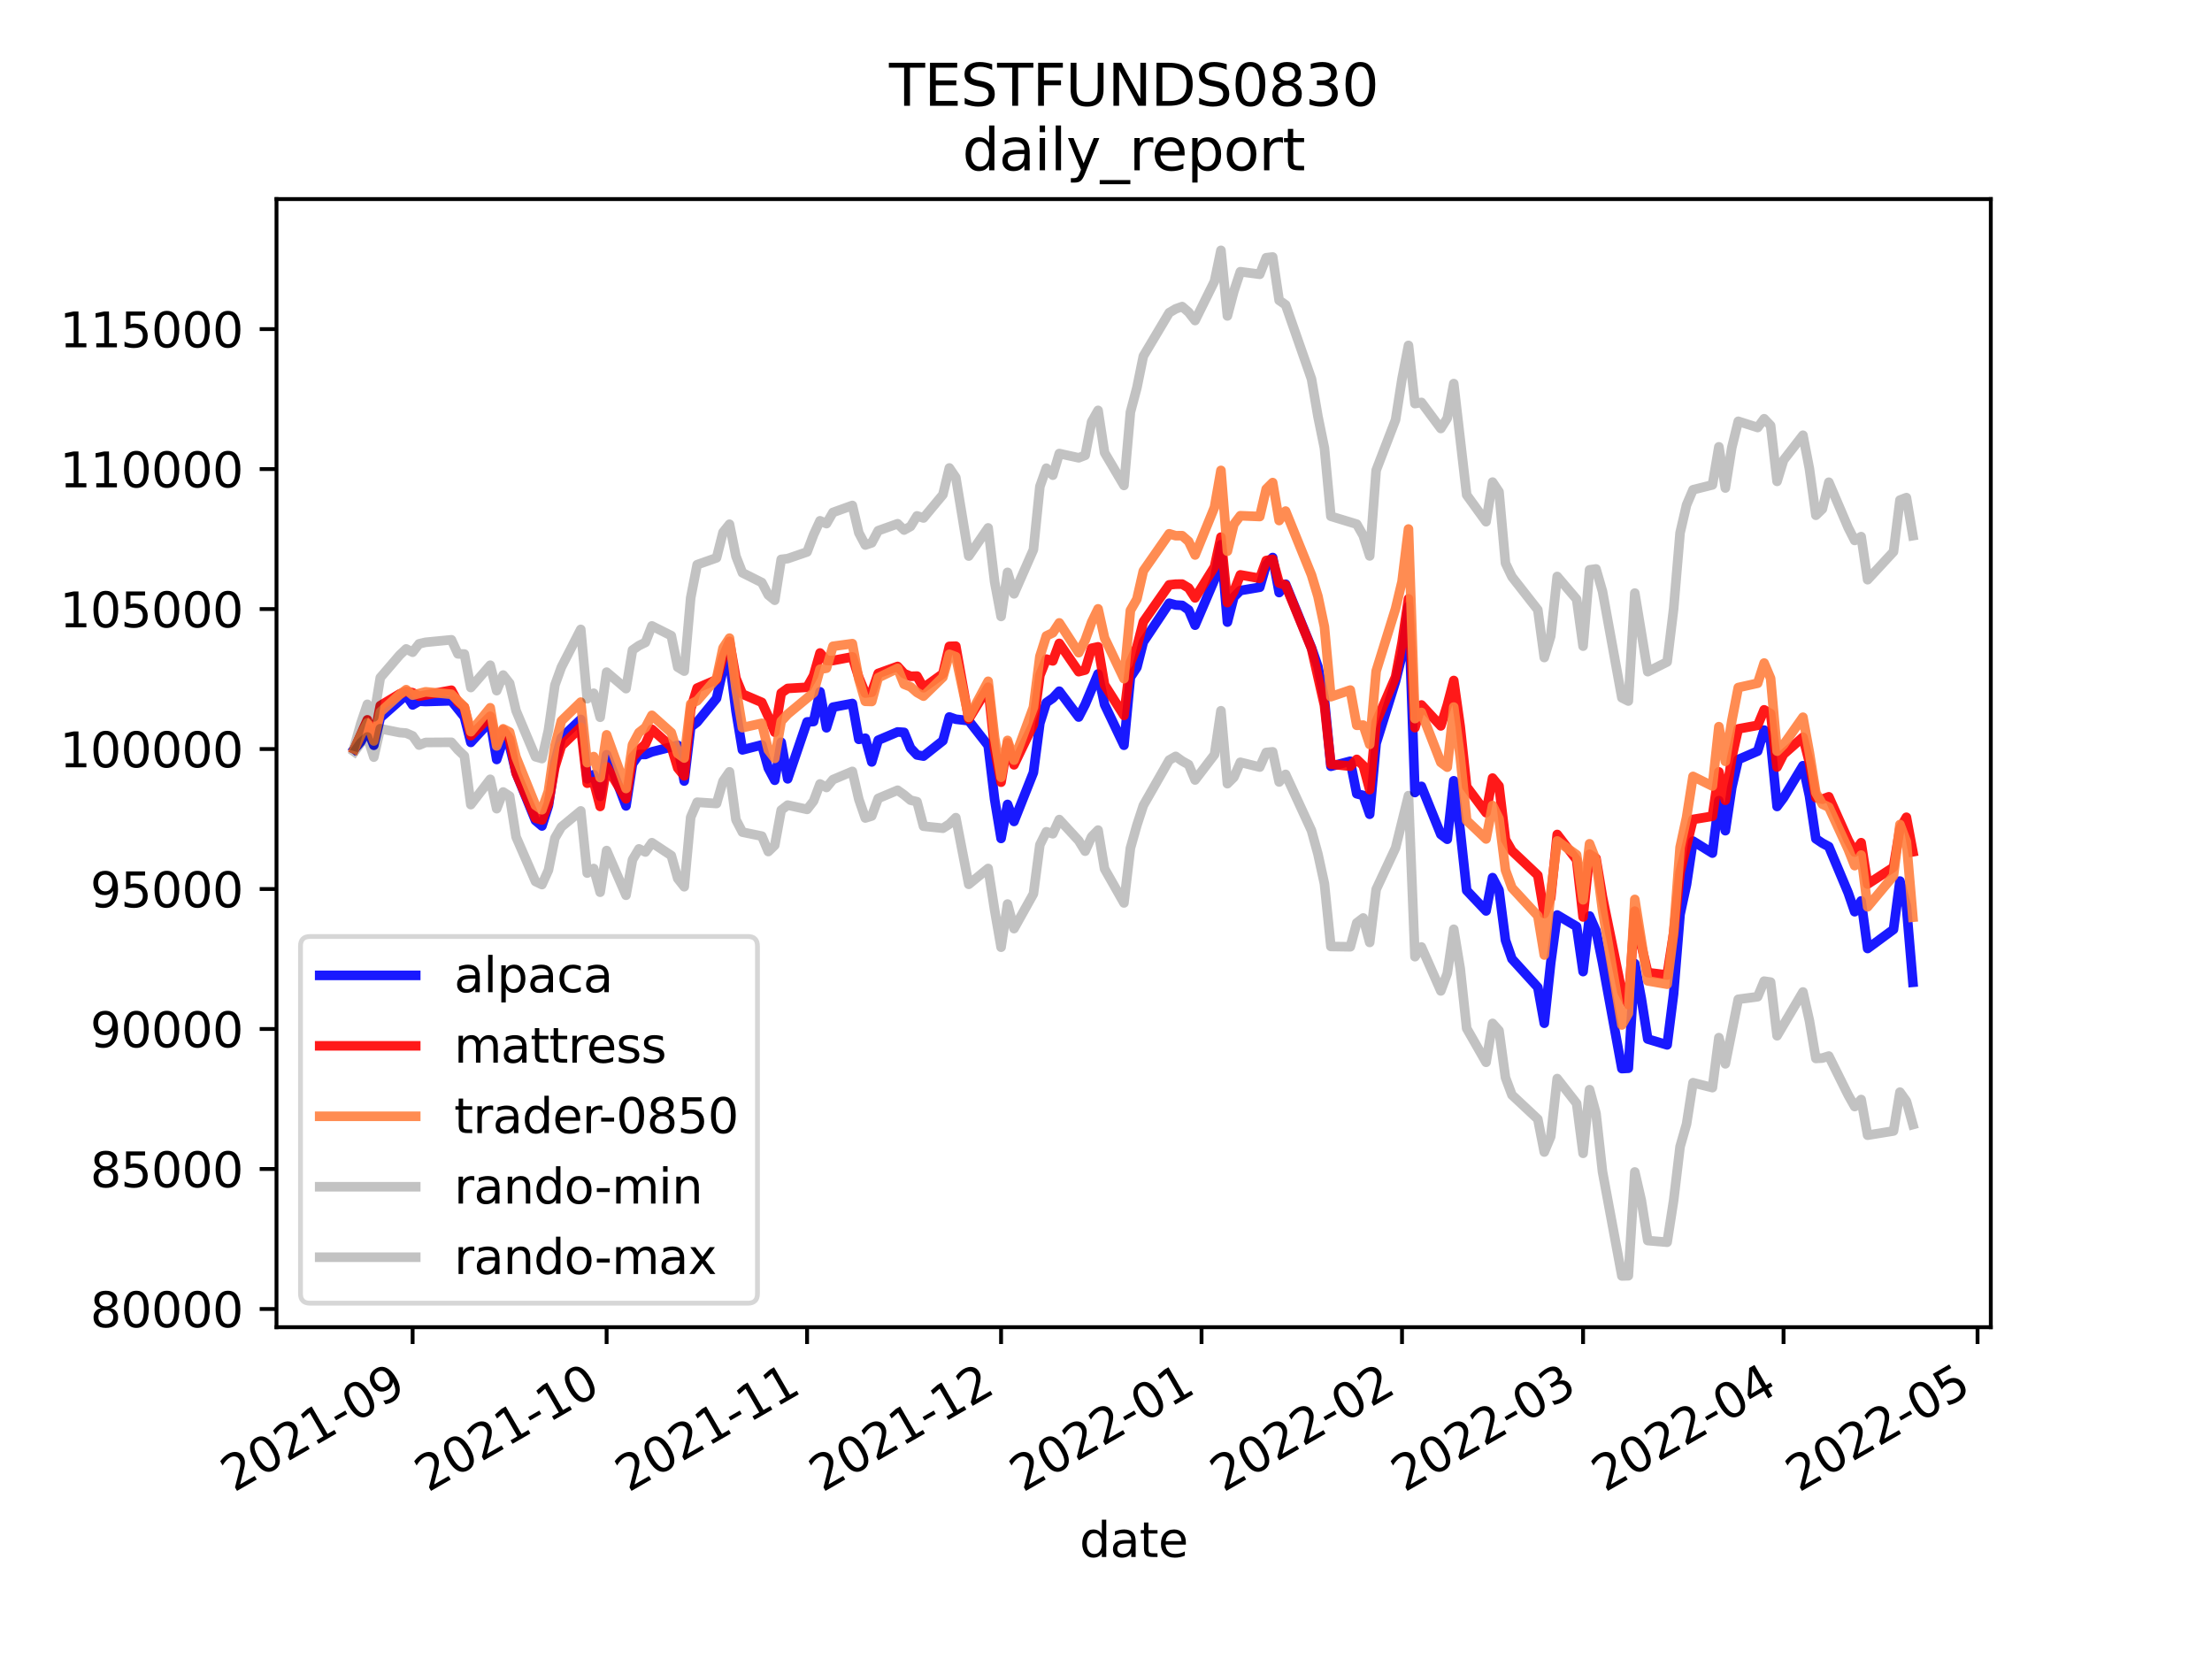 <?xml version="1.0" encoding="utf-8" standalone="no"?>
<!DOCTYPE svg PUBLIC "-//W3C//DTD SVG 1.1//EN"
  "http://www.w3.org/Graphics/SVG/1.1/DTD/svg11.dtd">
<svg height="345.6pt" version="1.1" viewBox="0 0 460.8 345.6" width="460.8pt" xmlns="http://www.w3.org/2000/svg" xmlns:xlink="http://www.w3.org/1999/xlink">
 <defs>
  <style type="text/css">*{stroke-linecap:butt;stroke-linejoin:round;}</style>
 </defs>
 <g id="figure_1">
  <g id="patch_1">
   <path d="M 0 345.6 
L 460.8 345.6 
L 460.8 0 
L 0 0 
z
" style="fill:#ffffff;"/>
  </g>
  <g id="axes_1">
   <g id="patch_2">
    <path d="M 57.6 276.48 
L 414.72 276.48 
L 414.72 41.472 
L 57.6 41.472 
z
" style="fill:#ffffff;"/>
   </g>
   <g id="matplotlib.axis_1">
    <g id="xtick_1">
     <g id="line2d_1">
      <defs>
       <path d="M 0 0 
L 0 3.5 
" id="m859f75501b" style="stroke:#000000;stroke-width:0.8;"/>
      </defs>
      <g>
       <use style="stroke:#000000;stroke-width:0.8;" x="85.957" xlink:href="#m859f75501b" y="276.48"/>
      </g>
     </g>
     <g id="text_1">
      <!-- 2021-09 -->
      <g transform="translate(48.732 310.952)rotate(-30)scale(0.1 -0.1)">
       <defs>
        <path d="M 1228 531 
L 3431 531 
L 3431 0 
L 469 0 
L 469 531 
Q 828 903 1448 1529 
Q 2069 2156 2228 2338 
Q 2531 2678 2651 2914 
Q 2772 3150 2772 3378 
Q 2772 3750 2511 3984 
Q 2250 4219 1831 4219 
Q 1534 4219 1204 4116 
Q 875 4013 500 3803 
L 500 4441 
Q 881 4594 1212 4672 
Q 1544 4750 1819 4750 
Q 2544 4750 2975 4387 
Q 3406 4025 3406 3419 
Q 3406 3131 3298 2873 
Q 3191 2616 2906 2266 
Q 2828 2175 2409 1742 
Q 1991 1309 1228 531 
z
" id="DejaVuSans-32" transform="scale(0.016)"/>
        <path d="M 2034 4250 
Q 1547 4250 1301 3770 
Q 1056 3291 1056 2328 
Q 1056 1369 1301 889 
Q 1547 409 2034 409 
Q 2525 409 2770 889 
Q 3016 1369 3016 2328 
Q 3016 3291 2770 3770 
Q 2525 4250 2034 4250 
z
M 2034 4750 
Q 2819 4750 3233 4129 
Q 3647 3509 3647 2328 
Q 3647 1150 3233 529 
Q 2819 -91 2034 -91 
Q 1250 -91 836 529 
Q 422 1150 422 2328 
Q 422 3509 836 4129 
Q 1250 4750 2034 4750 
z
" id="DejaVuSans-30" transform="scale(0.016)"/>
        <path d="M 794 531 
L 1825 531 
L 1825 4091 
L 703 3866 
L 703 4441 
L 1819 4666 
L 2450 4666 
L 2450 531 
L 3481 531 
L 3481 0 
L 794 0 
L 794 531 
z
" id="DejaVuSans-31" transform="scale(0.016)"/>
        <path d="M 313 2009 
L 1997 2009 
L 1997 1497 
L 313 1497 
L 313 2009 
z
" id="DejaVuSans-2d" transform="scale(0.016)"/>
        <path d="M 703 97 
L 703 672 
Q 941 559 1184 500 
Q 1428 441 1663 441 
Q 2288 441 2617 861 
Q 2947 1281 2994 2138 
Q 2813 1869 2534 1725 
Q 2256 1581 1919 1581 
Q 1219 1581 811 2004 
Q 403 2428 403 3163 
Q 403 3881 828 4315 
Q 1253 4750 1959 4750 
Q 2769 4750 3195 4129 
Q 3622 3509 3622 2328 
Q 3622 1225 3098 567 
Q 2575 -91 1691 -91 
Q 1453 -91 1209 -44 
Q 966 3 703 97 
z
M 1959 2075 
Q 2384 2075 2632 2365 
Q 2881 2656 2881 3163 
Q 2881 3666 2632 3958 
Q 2384 4250 1959 4250 
Q 1534 4250 1286 3958 
Q 1038 3666 1038 3163 
Q 1038 2656 1286 2365 
Q 1534 2075 1959 2075 
z
" id="DejaVuSans-39" transform="scale(0.016)"/>
       </defs>
       <use xlink:href="#DejaVuSans-32"/>
       <use x="63.623" xlink:href="#DejaVuSans-30"/>
       <use x="127.246" xlink:href="#DejaVuSans-32"/>
       <use x="190.869" xlink:href="#DejaVuSans-31"/>
       <use x="254.492" xlink:href="#DejaVuSans-2d"/>
       <use x="290.576" xlink:href="#DejaVuSans-30"/>
       <use x="354.199" xlink:href="#DejaVuSans-39"/>
      </g>
     </g>
    </g>
    <g id="xtick_2">
     <g id="line2d_2">
      <g>
       <use style="stroke:#000000;stroke-width:0.8;" x="126.37" xlink:href="#m859f75501b" y="276.48"/>
      </g>
     </g>
     <g id="text_2">
      <!-- 2021-10 -->
      <g transform="translate(89.145 310.952)rotate(-30)scale(0.1 -0.1)">
       <use xlink:href="#DejaVuSans-32"/>
       <use x="63.623" xlink:href="#DejaVuSans-30"/>
       <use x="127.246" xlink:href="#DejaVuSans-32"/>
       <use x="190.869" xlink:href="#DejaVuSans-31"/>
       <use x="254.492" xlink:href="#DejaVuSans-2d"/>
       <use x="290.576" xlink:href="#DejaVuSans-31"/>
       <use x="354.199" xlink:href="#DejaVuSans-30"/>
      </g>
     </g>
    </g>
    <g id="xtick_3">
     <g id="line2d_3">
      <g>
       <use style="stroke:#000000;stroke-width:0.8;" x="168.131" xlink:href="#m859f75501b" y="276.48"/>
      </g>
     </g>
     <g id="text_3">
      <!-- 2021-11 -->
      <g transform="translate(130.906 310.952)rotate(-30)scale(0.1 -0.1)">
       <use xlink:href="#DejaVuSans-32"/>
       <use x="63.623" xlink:href="#DejaVuSans-30"/>
       <use x="127.246" xlink:href="#DejaVuSans-32"/>
       <use x="190.869" xlink:href="#DejaVuSans-31"/>
       <use x="254.492" xlink:href="#DejaVuSans-2d"/>
       <use x="290.576" xlink:href="#DejaVuSans-31"/>
       <use x="354.199" xlink:href="#DejaVuSans-31"/>
      </g>
     </g>
    </g>
    <g id="xtick_4">
     <g id="line2d_4">
      <g>
       <use style="stroke:#000000;stroke-width:0.8;" x="208.544" xlink:href="#m859f75501b" y="276.48"/>
      </g>
     </g>
     <g id="text_4">
      <!-- 2021-12 -->
      <g transform="translate(171.319 310.952)rotate(-30)scale(0.1 -0.1)">
       <use xlink:href="#DejaVuSans-32"/>
       <use x="63.623" xlink:href="#DejaVuSans-30"/>
       <use x="127.246" xlink:href="#DejaVuSans-32"/>
       <use x="190.869" xlink:href="#DejaVuSans-31"/>
       <use x="254.492" xlink:href="#DejaVuSans-2d"/>
       <use x="290.576" xlink:href="#DejaVuSans-31"/>
       <use x="354.199" xlink:href="#DejaVuSans-32"/>
      </g>
     </g>
    </g>
    <g id="xtick_5">
     <g id="line2d_5">
      <g>
       <use style="stroke:#000000;stroke-width:0.8;" x="250.305" xlink:href="#m859f75501b" y="276.48"/>
      </g>
     </g>
     <g id="text_5">
      <!-- 2022-01 -->
      <g transform="translate(213.08 310.952)rotate(-30)scale(0.1 -0.1)">
       <use xlink:href="#DejaVuSans-32"/>
       <use x="63.623" xlink:href="#DejaVuSans-30"/>
       <use x="127.246" xlink:href="#DejaVuSans-32"/>
       <use x="190.869" xlink:href="#DejaVuSans-32"/>
       <use x="254.492" xlink:href="#DejaVuSans-2d"/>
       <use x="290.576" xlink:href="#DejaVuSans-30"/>
       <use x="354.199" xlink:href="#DejaVuSans-31"/>
      </g>
     </g>
    </g>
    <g id="xtick_6">
     <g id="line2d_6">
      <g>
       <use style="stroke:#000000;stroke-width:0.8;" x="292.065" xlink:href="#m859f75501b" y="276.48"/>
      </g>
     </g>
     <g id="text_6">
      <!-- 2022-02 -->
      <g transform="translate(254.84 310.952)rotate(-30)scale(0.1 -0.1)">
       <use xlink:href="#DejaVuSans-32"/>
       <use x="63.623" xlink:href="#DejaVuSans-30"/>
       <use x="127.246" xlink:href="#DejaVuSans-32"/>
       <use x="190.869" xlink:href="#DejaVuSans-32"/>
       <use x="254.492" xlink:href="#DejaVuSans-2d"/>
       <use x="290.576" xlink:href="#DejaVuSans-30"/>
       <use x="354.199" xlink:href="#DejaVuSans-32"/>
      </g>
     </g>
    </g>
    <g id="xtick_7">
     <g id="line2d_7">
      <g>
       <use style="stroke:#000000;stroke-width:0.8;" x="329.784" xlink:href="#m859f75501b" y="276.48"/>
      </g>
     </g>
     <g id="text_7">
      <!-- 2022-03 -->
      <g transform="translate(292.56 310.952)rotate(-30)scale(0.1 -0.1)">
       <defs>
        <path d="M 2597 2516 
Q 3050 2419 3304 2112 
Q 3559 1806 3559 1356 
Q 3559 666 3084 287 
Q 2609 -91 1734 -91 
Q 1441 -91 1130 -33 
Q 819 25 488 141 
L 488 750 
Q 750 597 1062 519 
Q 1375 441 1716 441 
Q 2309 441 2620 675 
Q 2931 909 2931 1356 
Q 2931 1769 2642 2001 
Q 2353 2234 1838 2234 
L 1294 2234 
L 1294 2753 
L 1863 2753 
Q 2328 2753 2575 2939 
Q 2822 3125 2822 3475 
Q 2822 3834 2567 4026 
Q 2313 4219 1838 4219 
Q 1578 4219 1281 4162 
Q 984 4106 628 3988 
L 628 4550 
Q 988 4650 1302 4700 
Q 1616 4750 1894 4750 
Q 2613 4750 3031 4423 
Q 3450 4097 3450 3541 
Q 3450 3153 3228 2886 
Q 3006 2619 2597 2516 
z
" id="DejaVuSans-33" transform="scale(0.016)"/>
       </defs>
       <use xlink:href="#DejaVuSans-32"/>
       <use x="63.623" xlink:href="#DejaVuSans-30"/>
       <use x="127.246" xlink:href="#DejaVuSans-32"/>
       <use x="190.869" xlink:href="#DejaVuSans-32"/>
       <use x="254.492" xlink:href="#DejaVuSans-2d"/>
       <use x="290.576" xlink:href="#DejaVuSans-30"/>
       <use x="354.199" xlink:href="#DejaVuSans-33"/>
      </g>
     </g>
    </g>
    <g id="xtick_8">
     <g id="line2d_8">
      <g>
       <use style="stroke:#000000;stroke-width:0.8;" x="371.545" xlink:href="#m859f75501b" y="276.48"/>
      </g>
     </g>
     <g id="text_8">
      <!-- 2022-04 -->
      <g transform="translate(334.32 310.952)rotate(-30)scale(0.1 -0.1)">
       <defs>
        <path d="M 2419 4116 
L 825 1625 
L 2419 1625 
L 2419 4116 
z
M 2253 4666 
L 3047 4666 
L 3047 1625 
L 3713 1625 
L 3713 1100 
L 3047 1100 
L 3047 0 
L 2419 0 
L 2419 1100 
L 313 1100 
L 313 1709 
L 2253 4666 
z
" id="DejaVuSans-34" transform="scale(0.016)"/>
       </defs>
       <use xlink:href="#DejaVuSans-32"/>
       <use x="63.623" xlink:href="#DejaVuSans-30"/>
       <use x="127.246" xlink:href="#DejaVuSans-32"/>
       <use x="190.869" xlink:href="#DejaVuSans-32"/>
       <use x="254.492" xlink:href="#DejaVuSans-2d"/>
       <use x="290.576" xlink:href="#DejaVuSans-30"/>
       <use x="354.199" xlink:href="#DejaVuSans-34"/>
      </g>
     </g>
    </g>
    <g id="xtick_9">
     <g id="line2d_9">
      <g>
       <use style="stroke:#000000;stroke-width:0.8;" x="411.958" xlink:href="#m859f75501b" y="276.48"/>
      </g>
     </g>
     <g id="text_9">
      <!-- 2022-05 -->
      <g transform="translate(374.734 310.952)rotate(-30)scale(0.1 -0.1)">
       <defs>
        <path d="M 691 4666 
L 3169 4666 
L 3169 4134 
L 1269 4134 
L 1269 2991 
Q 1406 3038 1543 3061 
Q 1681 3084 1819 3084 
Q 2600 3084 3056 2656 
Q 3513 2228 3513 1497 
Q 3513 744 3044 326 
Q 2575 -91 1722 -91 
Q 1428 -91 1123 -41 
Q 819 9 494 109 
L 494 744 
Q 775 591 1075 516 
Q 1375 441 1709 441 
Q 2250 441 2565 725 
Q 2881 1009 2881 1497 
Q 2881 1984 2565 2268 
Q 2250 2553 1709 2553 
Q 1456 2553 1204 2497 
Q 953 2441 691 2322 
L 691 4666 
z
" id="DejaVuSans-35" transform="scale(0.016)"/>
       </defs>
       <use xlink:href="#DejaVuSans-32"/>
       <use x="63.623" xlink:href="#DejaVuSans-30"/>
       <use x="127.246" xlink:href="#DejaVuSans-32"/>
       <use x="190.869" xlink:href="#DejaVuSans-32"/>
       <use x="254.492" xlink:href="#DejaVuSans-2d"/>
       <use x="290.576" xlink:href="#DejaVuSans-30"/>
       <use x="354.199" xlink:href="#DejaVuSans-35"/>
      </g>
     </g>
    </g>
    <g id="text_10">
     <!-- date -->
     <g transform="translate(224.885 324.351)scale(0.1 -0.1)">
      <defs>
       <path d="M 2906 2969 
L 2906 4863 
L 3481 4863 
L 3481 0 
L 2906 0 
L 2906 525 
Q 2725 213 2448 61 
Q 2172 -91 1784 -91 
Q 1150 -91 751 415 
Q 353 922 353 1747 
Q 353 2572 751 3078 
Q 1150 3584 1784 3584 
Q 2172 3584 2448 3432 
Q 2725 3281 2906 2969 
z
M 947 1747 
Q 947 1113 1208 752 
Q 1469 391 1925 391 
Q 2381 391 2643 752 
Q 2906 1113 2906 1747 
Q 2906 2381 2643 2742 
Q 2381 3103 1925 3103 
Q 1469 3103 1208 2742 
Q 947 2381 947 1747 
z
" id="DejaVuSans-64" transform="scale(0.016)"/>
       <path d="M 2194 1759 
Q 1497 1759 1228 1600 
Q 959 1441 959 1056 
Q 959 750 1161 570 
Q 1363 391 1709 391 
Q 2188 391 2477 730 
Q 2766 1069 2766 1631 
L 2766 1759 
L 2194 1759 
z
M 3341 1997 
L 3341 0 
L 2766 0 
L 2766 531 
Q 2569 213 2275 61 
Q 1981 -91 1556 -91 
Q 1019 -91 701 211 
Q 384 513 384 1019 
Q 384 1609 779 1909 
Q 1175 2209 1959 2209 
L 2766 2209 
L 2766 2266 
Q 2766 2663 2505 2880 
Q 2244 3097 1772 3097 
Q 1472 3097 1187 3025 
Q 903 2953 641 2809 
L 641 3341 
Q 956 3463 1253 3523 
Q 1550 3584 1831 3584 
Q 2591 3584 2966 3190 
Q 3341 2797 3341 1997 
z
" id="DejaVuSans-61" transform="scale(0.016)"/>
       <path d="M 1172 4494 
L 1172 3500 
L 2356 3500 
L 2356 3053 
L 1172 3053 
L 1172 1153 
Q 1172 725 1289 603 
Q 1406 481 1766 481 
L 2356 481 
L 2356 0 
L 1766 0 
Q 1100 0 847 248 
Q 594 497 594 1153 
L 594 3053 
L 172 3053 
L 172 3500 
L 594 3500 
L 594 4494 
L 1172 4494 
z
" id="DejaVuSans-74" transform="scale(0.016)"/>
       <path d="M 3597 1894 
L 3597 1613 
L 953 1613 
Q 991 1019 1311 708 
Q 1631 397 2203 397 
Q 2534 397 2845 478 
Q 3156 559 3463 722 
L 3463 178 
Q 3153 47 2828 -22 
Q 2503 -91 2169 -91 
Q 1331 -91 842 396 
Q 353 884 353 1716 
Q 353 2575 817 3079 
Q 1281 3584 2069 3584 
Q 2775 3584 3186 3129 
Q 3597 2675 3597 1894 
z
M 3022 2063 
Q 3016 2534 2758 2815 
Q 2500 3097 2075 3097 
Q 1594 3097 1305 2825 
Q 1016 2553 972 2059 
L 3022 2063 
z
" id="DejaVuSans-65" transform="scale(0.016)"/>
      </defs>
      <use xlink:href="#DejaVuSans-64"/>
      <use x="63.477" xlink:href="#DejaVuSans-61"/>
      <use x="124.756" xlink:href="#DejaVuSans-74"/>
      <use x="163.965" xlink:href="#DejaVuSans-65"/>
     </g>
    </g>
   </g>
   <g id="matplotlib.axis_2">
    <g id="ytick_1">
     <g id="line2d_10">
      <defs>
       <path d="M 0 0 
L -3.5 0 
" id="mef6009547a" style="stroke:#000000;stroke-width:0.8;"/>
      </defs>
      <g>
       <use style="stroke:#000000;stroke-width:0.8;" x="57.6" xlink:href="#mef6009547a" y="272.684"/>
      </g>
     </g>
     <g id="text_11">
      <!-- 80000 -->
      <g transform="translate(18.788 276.483)scale(0.1 -0.1)">
       <defs>
        <path d="M 2034 2216 
Q 1584 2216 1326 1975 
Q 1069 1734 1069 1313 
Q 1069 891 1326 650 
Q 1584 409 2034 409 
Q 2484 409 2743 651 
Q 3003 894 3003 1313 
Q 3003 1734 2745 1975 
Q 2488 2216 2034 2216 
z
M 1403 2484 
Q 997 2584 770 2862 
Q 544 3141 544 3541 
Q 544 4100 942 4425 
Q 1341 4750 2034 4750 
Q 2731 4750 3128 4425 
Q 3525 4100 3525 3541 
Q 3525 3141 3298 2862 
Q 3072 2584 2669 2484 
Q 3125 2378 3379 2068 
Q 3634 1759 3634 1313 
Q 3634 634 3220 271 
Q 2806 -91 2034 -91 
Q 1263 -91 848 271 
Q 434 634 434 1313 
Q 434 1759 690 2068 
Q 947 2378 1403 2484 
z
M 1172 3481 
Q 1172 3119 1398 2916 
Q 1625 2713 2034 2713 
Q 2441 2713 2670 2916 
Q 2900 3119 2900 3481 
Q 2900 3844 2670 4047 
Q 2441 4250 2034 4250 
Q 1625 4250 1398 4047 
Q 1172 3844 1172 3481 
z
" id="DejaVuSans-38" transform="scale(0.016)"/>
       </defs>
       <use xlink:href="#DejaVuSans-38"/>
       <use x="63.623" xlink:href="#DejaVuSans-30"/>
       <use x="127.246" xlink:href="#DejaVuSans-30"/>
       <use x="190.869" xlink:href="#DejaVuSans-30"/>
       <use x="254.492" xlink:href="#DejaVuSans-30"/>
      </g>
     </g>
    </g>
    <g id="ytick_2">
     <g id="line2d_11">
      <g>
       <use style="stroke:#000000;stroke-width:0.8;" x="57.6" xlink:href="#mef6009547a" y="243.523"/>
      </g>
     </g>
     <g id="text_12">
      <!-- 85000 -->
      <g transform="translate(18.788 247.322)scale(0.1 -0.1)">
       <use xlink:href="#DejaVuSans-38"/>
       <use x="63.623" xlink:href="#DejaVuSans-35"/>
       <use x="127.246" xlink:href="#DejaVuSans-30"/>
       <use x="190.869" xlink:href="#DejaVuSans-30"/>
       <use x="254.492" xlink:href="#DejaVuSans-30"/>
      </g>
     </g>
    </g>
    <g id="ytick_3">
     <g id="line2d_12">
      <g>
       <use style="stroke:#000000;stroke-width:0.8;" x="57.6" xlink:href="#mef6009547a" y="214.362"/>
      </g>
     </g>
     <g id="text_13">
      <!-- 90000 -->
      <g transform="translate(18.788 218.162)scale(0.1 -0.1)">
       <use xlink:href="#DejaVuSans-39"/>
       <use x="63.623" xlink:href="#DejaVuSans-30"/>
       <use x="127.246" xlink:href="#DejaVuSans-30"/>
       <use x="190.869" xlink:href="#DejaVuSans-30"/>
       <use x="254.492" xlink:href="#DejaVuSans-30"/>
      </g>
     </g>
    </g>
    <g id="ytick_4">
     <g id="line2d_13">
      <g>
       <use style="stroke:#000000;stroke-width:0.8;" x="57.6" xlink:href="#mef6009547a" y="185.202"/>
      </g>
     </g>
     <g id="text_14">
      <!-- 95000 -->
      <g transform="translate(18.788 189.001)scale(0.1 -0.1)">
       <use xlink:href="#DejaVuSans-39"/>
       <use x="63.623" xlink:href="#DejaVuSans-35"/>
       <use x="127.246" xlink:href="#DejaVuSans-30"/>
       <use x="190.869" xlink:href="#DejaVuSans-30"/>
       <use x="254.492" xlink:href="#DejaVuSans-30"/>
      </g>
     </g>
    </g>
    <g id="ytick_5">
     <g id="line2d_14">
      <g>
       <use style="stroke:#000000;stroke-width:0.8;" x="57.6" xlink:href="#mef6009547a" y="156.041"/>
      </g>
     </g>
     <g id="text_15">
      <!-- 100000 -->
      <g transform="translate(12.425 159.84)scale(0.1 -0.1)">
       <use xlink:href="#DejaVuSans-31"/>
       <use x="63.623" xlink:href="#DejaVuSans-30"/>
       <use x="127.246" xlink:href="#DejaVuSans-30"/>
       <use x="190.869" xlink:href="#DejaVuSans-30"/>
       <use x="254.492" xlink:href="#DejaVuSans-30"/>
       <use x="318.115" xlink:href="#DejaVuSans-30"/>
      </g>
     </g>
    </g>
    <g id="ytick_6">
     <g id="line2d_15">
      <g>
       <use style="stroke:#000000;stroke-width:0.8;" x="57.6" xlink:href="#mef6009547a" y="126.88"/>
      </g>
     </g>
     <g id="text_16">
      <!-- 105000 -->
      <g transform="translate(12.425 130.679)scale(0.1 -0.1)">
       <use xlink:href="#DejaVuSans-31"/>
       <use x="63.623" xlink:href="#DejaVuSans-30"/>
       <use x="127.246" xlink:href="#DejaVuSans-35"/>
       <use x="190.869" xlink:href="#DejaVuSans-30"/>
       <use x="254.492" xlink:href="#DejaVuSans-30"/>
       <use x="318.115" xlink:href="#DejaVuSans-30"/>
      </g>
     </g>
    </g>
    <g id="ytick_7">
     <g id="line2d_16">
      <g>
       <use style="stroke:#000000;stroke-width:0.8;" x="57.6" xlink:href="#mef6009547a" y="97.719"/>
      </g>
     </g>
     <g id="text_17">
      <!-- 110000 -->
      <g transform="translate(12.425 101.518)scale(0.1 -0.1)">
       <use xlink:href="#DejaVuSans-31"/>
       <use x="63.623" xlink:href="#DejaVuSans-31"/>
       <use x="127.246" xlink:href="#DejaVuSans-30"/>
       <use x="190.869" xlink:href="#DejaVuSans-30"/>
       <use x="254.492" xlink:href="#DejaVuSans-30"/>
       <use x="318.115" xlink:href="#DejaVuSans-30"/>
      </g>
     </g>
    </g>
    <g id="ytick_8">
     <g id="line2d_17">
      <g>
       <use style="stroke:#000000;stroke-width:0.8;" x="57.6" xlink:href="#mef6009547a" y="68.558"/>
      </g>
     </g>
     <g id="text_18">
      <!-- 115000 -->
      <g transform="translate(12.425 72.358)scale(0.1 -0.1)">
       <use xlink:href="#DejaVuSans-31"/>
       <use x="63.623" xlink:href="#DejaVuSans-31"/>
       <use x="127.246" xlink:href="#DejaVuSans-35"/>
       <use x="190.869" xlink:href="#DejaVuSans-30"/>
       <use x="254.492" xlink:href="#DejaVuSans-30"/>
       <use x="318.115" xlink:href="#DejaVuSans-30"/>
      </g>
     </g>
    </g>
   </g>
   <g id="line2d_18">
    <path clip-path="url(#p7178679680)" d="M 73.833 156.041 
L 75.18 154.473 
L 76.527 151.912 
L 77.874 155.253 
L 79.221 149.528 
L 84.61 144.767 
L 85.957 146.85 
L 87.304 146.078 
L 88.651 146.145 
L 94.039 145.986 
L 96.734 149.352 
L 98.081 154.657 
L 102.122 150.245 
L 103.469 158.214 
L 104.816 154.22 
L 106.163 155.356 
L 107.511 160.991 
L 111.552 170.931 
L 112.899 172.068 
L 114.246 167.833 
L 115.593 158.848 
L 116.94 153.694 
L 120.982 149.871 
L 122.329 162.242 
L 123.676 161.377 
L 125.023 165.898 
L 126.37 157.225 
L 130.412 167.885 
L 131.759 159.117 
L 133.106 157.17 
L 134.453 157.17 
L 135.8 156.623 
L 141.188 155.262 
L 142.536 162.705 
L 143.883 151.46 
L 145.23 150.429 
L 149.271 145.484 
L 150.618 139.416 
L 151.965 137.42 
L 153.312 148.093 
L 154.66 156.216 
L 158.701 155.177 
L 160.048 160.008 
L 161.395 162.545 
L 162.742 154.624 
L 164.089 162.247 
L 168.131 150.387 
L 169.478 150.312 
L 170.825 144.11 
L 172.172 151.614 
L 173.519 147.311 
L 177.561 146.549 
L 178.908 154.022 
L 180.255 153.784 
L 181.602 158.728 
L 182.949 154.197 
L 186.99 152.477 
L 188.337 152.566 
L 189.685 155.839 
L 191.032 157.271 
L 192.379 157.51 
L 196.42 154.308 
L 197.767 149.357 
L 199.114 149.826 
L 201.809 150.139 
L 205.85 155.312 
L 207.197 166.524 
L 208.544 174.665 
L 209.891 167.576 
L 211.238 171.124 
L 215.28 160.931 
L 216.627 150.654 
L 217.974 146.369 
L 219.321 145.427 
L 220.668 143.986 
L 224.71 149.377 
L 226.057 146.772 
L 228.751 140.386 
L 230.098 146.769 
L 234.139 155.252 
L 235.486 141.08 
L 236.834 139.034 
L 238.181 133.732 
L 243.569 125.66 
L 244.916 126.03 
L 246.263 126.112 
L 247.61 127.064 
L 248.958 130.237 
L 252.999 120.774 
L 254.346 113.479 
L 255.693 129.597 
L 257.04 124.378 
L 258.387 123.018 
L 262.429 122.337 
L 263.776 117.677 
L 265.123 116.141 
L 266.47 123.443 
L 267.817 121.699 
L 273.206 134.961 
L 274.553 138.872 
L 275.9 145.661 
L 277.247 159.635 
L 281.288 158.576 
L 282.635 165.353 
L 283.983 165.699 
L 285.33 169.624 
L 286.677 154.857 
L 290.718 141.936 
L 292.065 136.505 
L 293.412 126.289 
L 294.759 165.099 
L 296.107 163.811 
L 300.148 173.818 
L 301.495 174.835 
L 302.842 162.65 
L 304.189 173.021 
L 305.536 185.497 
L 309.578 189.764 
L 310.925 182.827 
L 312.272 185.431 
L 313.619 195.867 
L 314.966 199.76 
L 320.355 205.684 
L 321.702 213.161 
L 323.049 200.559 
L 324.396 190.611 
L 328.437 193.012 
L 329.784 202.402 
L 331.132 190.817 
L 332.479 193.88 
L 333.826 200.539 
L 337.867 222.611 
L 339.214 222.536 
L 340.561 200.737 
L 341.908 207.965 
L 343.256 216.453 
L 347.297 217.667 
L 348.644 207.028 
L 349.991 190.481 
L 351.338 184.236 
L 352.685 175.214 
L 356.727 177.719 
L 358.074 166.785 
L 359.421 173.048 
L 360.768 164.049 
L 362.115 158.23 
L 366.157 156.474 
L 367.504 152.086 
L 368.851 154.468 
L 370.198 168.005 
L 371.545 166.199 
L 375.586 159.506 
L 376.933 165.771 
L 378.281 174.737 
L 379.628 175.639 
L 380.975 176.363 
L 385.016 185.996 
L 386.363 189.931 
L 387.71 187.675 
L 389.057 197.592 
L 394.446 193.624 
L 395.793 183.54 
L 397.14 188.768 
L 398.487 204.63 
L 398.487 204.63 
" style="fill:none;stroke:#0000ff;stroke-linecap:square;stroke-opacity:0.9;stroke-width:2;"/>
   </g>
   <g id="line2d_19">
    <path clip-path="url(#p7178679680)" d="M 73.833 156.041 
L 76.527 149.957 
L 77.874 153.984 
L 79.221 146.996 
L 83.263 144.556 
L 84.61 144.038 
L 85.957 144.306 
L 87.304 145.028 
L 94.039 143.784 
L 95.387 146.253 
L 96.734 147.322 
L 98.081 153.246 
L 102.122 149.206 
L 103.469 154.791 
L 104.816 152.026 
L 106.163 153.991 
L 107.511 161.052 
L 111.552 170.432 
L 112.899 170.82 
L 114.246 167.374 
L 115.593 159.806 
L 116.94 155.404 
L 120.982 151.517 
L 122.329 163.158 
L 123.676 162.833 
L 125.023 167.999 
L 126.37 159.75 
L 130.412 166.4 
L 131.759 157.784 
L 133.106 156.267 
L 134.453 155.019 
L 135.8 151.926 
L 139.841 155.554 
L 141.188 159.995 
L 142.536 161.622 
L 143.883 147.722 
L 145.23 143.34 
L 149.271 141.601 
L 150.618 136.877 
L 151.965 133.601 
L 153.312 141.296 
L 154.66 144.583 
L 158.701 146.319 
L 160.048 149.288 
L 161.395 152.534 
L 162.742 144.378 
L 164.089 143.413 
L 168.131 143.173 
L 169.478 140.748 
L 170.825 136.027 
L 172.172 137.573 
L 173.519 137.603 
L 177.561 136.834 
L 178.908 141.127 
L 180.255 144.385 
L 181.602 144.202 
L 182.949 140.287 
L 186.99 138.834 
L 188.337 140.321 
L 189.685 140.884 
L 191.032 140.846 
L 192.379 143.268 
L 196.42 140.364 
L 197.767 134.65 
L 199.114 134.608 
L 201.809 149.781 
L 205.85 143.167 
L 207.197 155.9 
L 208.544 162.943 
L 209.891 154.752 
L 211.238 159.33 
L 215.28 150.922 
L 216.627 140.697 
L 217.974 137.302 
L 219.321 137.68 
L 220.668 134.028 
L 224.71 139.922 
L 226.057 139.575 
L 227.404 135.04 
L 228.751 134.747 
L 230.098 142.662 
L 234.139 149.036 
L 235.486 138.004 
L 236.834 134.783 
L 238.181 129.532 
L 243.569 121.833 
L 244.916 121.692 
L 246.263 121.678 
L 247.61 122.487 
L 248.958 124.556 
L 252.999 118.076 
L 254.346 111.89 
L 255.693 125.53 
L 257.04 123.177 
L 258.387 119.758 
L 262.429 120.479 
L 263.776 116.766 
L 265.123 116.519 
L 266.47 121.454 
L 267.817 121.907 
L 273.206 135.08 
L 275.9 146.905 
L 277.247 159.191 
L 281.288 159.613 
L 282.635 158.191 
L 283.983 159.487 
L 285.33 164.497 
L 286.677 150.415 
L 290.718 141.015 
L 292.065 133.899 
L 293.412 124.739 
L 294.759 151.583 
L 296.107 146.857 
L 300.148 151.218 
L 301.495 146.887 
L 302.842 141.758 
L 304.189 151.352 
L 305.536 163.894 
L 309.578 169.299 
L 310.925 162.087 
L 312.272 163.745 
L 313.619 174.905 
L 314.966 177.241 
L 320.355 182.334 
L 321.702 190.335 
L 323.049 187.071 
L 324.396 173.834 
L 328.437 179.118 
L 329.784 191.022 
L 331.132 177.946 
L 332.479 178.806 
L 333.826 186.848 
L 337.867 206.625 
L 339.214 209.27 
L 340.561 189.806 
L 341.908 196.894 
L 343.256 202.607 
L 347.297 203.109 
L 348.644 194.426 
L 349.991 181.709 
L 352.685 170.698 
L 356.727 170.041 
L 358.074 160.796 
L 359.421 166.701 
L 360.768 157.801 
L 362.115 151.837 
L 366.157 151.101 
L 367.504 147.871 
L 368.851 148.664 
L 370.198 159.793 
L 371.545 157.13 
L 375.586 153.569 
L 376.933 158.837 
L 378.281 166.137 
L 379.628 166.49 
L 380.975 165.983 
L 385.016 175.027 
L 386.363 177.506 
L 387.71 175.548 
L 389.057 184.177 
L 394.446 180.671 
L 395.793 172.583 
L 397.14 170.251 
L 398.487 177.444 
L 398.487 177.444 
" style="fill:none;stroke:#ff0000;stroke-linecap:square;stroke-opacity:0.9;stroke-width:2;"/>
   </g>
   <g id="line2d_20">
    <path clip-path="url(#p7178679680)" d="M 73.833 156.041 
L 75.18 153.109 
L 76.527 150.583 
L 77.874 154.362 
L 79.221 148.343 
L 83.263 144.681 
L 84.61 143.666 
L 85.957 144.814 
L 88.651 144.116 
L 94.039 144.635 
L 96.734 147.254 
L 98.081 152.423 
L 102.122 147.441 
L 103.469 155.391 
L 104.816 151.824 
L 106.163 152.513 
L 107.511 157.745 
L 111.552 167.759 
L 112.899 168.686 
L 114.246 164.817 
L 115.593 155.418 
L 116.94 150.193 
L 120.982 146.267 
L 122.329 158.888 
L 123.676 157.612 
L 125.023 161.981 
L 126.37 153.086 
L 130.412 164.255 
L 131.759 155.141 
L 133.106 152.614 
L 134.453 151.552 
L 135.8 149.013 
L 139.841 152.628 
L 141.188 156.967 
L 142.536 157.909 
L 143.883 146.658 
L 145.23 145.982 
L 149.271 141.335 
L 150.618 134.993 
L 151.965 132.935 
L 153.312 143.371 
L 154.66 151.586 
L 158.701 150.677 
L 160.048 156.228 
L 161.395 157.987 
L 162.742 150.246 
L 164.089 148.774 
L 169.478 144.308 
L 170.825 139.419 
L 172.172 139.195 
L 173.519 134.634 
L 177.561 134.085 
L 178.908 141.485 
L 180.255 146.096 
L 181.602 146.135 
L 182.949 141.177 
L 186.99 139.236 
L 188.337 142.544 
L 189.685 143.072 
L 191.032 144.253 
L 192.379 145.018 
L 196.42 141.077 
L 197.767 136.304 
L 199.114 136.802 
L 201.809 149.455 
L 205.85 141.925 
L 207.197 153.647 
L 208.544 161.917 
L 209.891 154.239 
L 211.238 158.348 
L 215.28 147.331 
L 216.627 136.73 
L 217.974 132.476 
L 219.321 131.818 
L 220.668 129.759 
L 224.71 135.971 
L 226.057 133.367 
L 227.404 129.607 
L 228.751 126.834 
L 230.098 132.892 
L 234.139 141.383 
L 235.486 127.161 
L 236.834 124.806 
L 238.181 118.925 
L 243.569 111.192 
L 244.916 111.6 
L 246.263 111.595 
L 247.61 112.785 
L 248.958 115.614 
L 252.999 105.683 
L 254.346 97.993 
L 255.693 114.823 
L 257.04 109.225 
L 258.387 107.436 
L 262.429 107.604 
L 263.776 101.867 
L 265.123 100.531 
L 266.47 108.438 
L 267.817 106.469 
L 273.206 119.774 
L 274.553 124.222 
L 275.9 130.569 
L 277.247 145.135 
L 281.288 143.755 
L 282.635 151.093 
L 283.983 151.05 
L 285.33 155.076 
L 286.677 139.808 
L 290.718 126.791 
L 292.065 121.169 
L 293.412 110.203 
L 294.759 149.697 
L 296.107 148.418 
L 300.148 158.822 
L 301.495 159.818 
L 302.842 147.291 
L 304.189 157.679 
L 305.536 170.926 
L 309.578 174.768 
L 310.925 167.809 
L 312.272 170.543 
L 313.619 181.263 
L 314.966 184.951 
L 320.355 190.788 
L 321.702 198.94 
L 323.049 186.012 
L 324.396 175.184 
L 328.437 178.075 
L 329.784 187.446 
L 331.132 175.774 
L 332.479 179.211 
L 333.826 189.596 
L 337.867 213.52 
L 339.214 211.108 
L 340.561 187.364 
L 343.256 204.336 
L 347.297 205.032 
L 348.644 194.291 
L 349.991 176.521 
L 351.338 170.292 
L 352.685 161.741 
L 356.727 163.746 
L 358.074 151.375 
L 359.421 158.606 
L 360.768 150.16 
L 362.115 143.226 
L 366.157 142.328 
L 367.504 138.123 
L 368.851 141.321 
L 370.198 156.477 
L 371.545 155.138 
L 375.586 149.411 
L 376.933 156.791 
L 378.281 165.163 
L 379.628 167.521 
L 380.975 168.149 
L 385.016 176.925 
L 386.363 180.327 
L 387.71 178.133 
L 389.057 188.902 
L 394.446 182.45 
L 395.793 171.759 
L 397.14 175.365 
L 398.487 191.07 
L 398.487 191.07 
" style="fill:none;stroke:#ff8040;stroke-linecap:square;stroke-opacity:0.9;stroke-width:2;"/>
   </g>
   <g id="line2d_21">
    <path clip-path="url(#p7178679680)" d="M 73.833 156.624 
L 75.18 154.73 
L 76.527 153.524 
L 77.874 157.723 
L 79.221 151.794 
L 83.263 152.609 
L 84.61 152.707 
L 85.957 153.305 
L 87.304 155.214 
L 88.651 154.667 
L 94.039 154.633 
L 95.387 156.196 
L 96.734 157.468 
L 98.081 167.615 
L 102.122 162.342 
L 103.469 168.465 
L 104.816 164.989 
L 106.163 165.854 
L 107.511 174.345 
L 111.552 183.625 
L 112.899 184.272 
L 114.246 181.271 
L 115.593 174.588 
L 116.94 172.271 
L 120.982 168.927 
L 122.329 181.877 
L 123.676 180.929 
L 125.023 185.867 
L 126.37 177.186 
L 130.412 186.499 
L 131.759 179.1 
L 133.106 176.84 
L 134.453 177.488 
L 135.8 175.551 
L 139.841 178.226 
L 141.188 183.01 
L 142.536 184.724 
L 143.883 170.251 
L 145.23 167.116 
L 149.271 167.389 
L 150.618 162.734 
L 151.965 160.783 
L 153.312 170.758 
L 154.66 173.348 
L 158.701 174.179 
L 160.048 177.394 
L 161.395 176.091 
L 162.742 168.761 
L 164.089 167.722 
L 168.131 168.608 
L 169.478 166.881 
L 170.825 163.31 
L 172.172 164.047 
L 173.519 162.403 
L 177.561 160.697 
L 178.908 166.508 
L 180.255 170.404 
L 181.602 169.984 
L 182.949 166.319 
L 186.99 164.619 
L 188.337 165.581 
L 189.685 166.691 
L 191.032 167.013 
L 192.379 172.116 
L 196.42 172.535 
L 197.767 171.668 
L 199.114 170.332 
L 201.809 184.219 
L 205.85 180.917 
L 207.197 189.573 
L 208.544 197.32 
L 209.891 188.329 
L 211.238 193.446 
L 215.28 186.205 
L 216.627 175.984 
L 217.974 173.27 
L 219.321 173.685 
L 220.668 170.732 
L 224.71 175.119 
L 226.057 177.313 
L 227.404 174.315 
L 228.751 172.927 
L 230.098 180.987 
L 234.139 188.097 
L 235.486 176.678 
L 236.834 171.914 
L 238.181 167.786 
L 243.569 158.341 
L 244.916 157.564 
L 246.263 158.533 
L 247.61 159.283 
L 248.958 162.488 
L 252.999 157.193 
L 254.346 148.063 
L 255.693 163.254 
L 257.04 161.923 
L 258.387 158.798 
L 262.429 159.795 
L 263.776 156.752 
L 265.123 156.618 
L 266.47 162.9 
L 267.817 161.318 
L 273.206 173.01 
L 274.553 177.926 
L 275.9 184.083 
L 277.247 197.169 
L 281.288 197.231 
L 282.635 192.259 
L 283.983 191.23 
L 285.33 196.327 
L 286.677 185.283 
L 290.718 176.64 
L 293.412 165.738 
L 294.759 199.29 
L 296.107 197.273 
L 300.148 206.427 
L 301.495 202.765 
L 302.842 193.587 
L 304.189 201.769 
L 305.536 214.234 
L 309.578 221.296 
L 310.925 213.191 
L 312.272 214.707 
L 313.619 224.494 
L 314.966 228.091 
L 320.355 233.137 
L 321.702 239.99 
L 323.049 236.756 
L 324.396 224.689 
L 328.437 229.862 
L 329.784 240.258 
L 331.132 226.999 
L 332.479 231.929 
L 333.826 244.064 
L 337.867 265.798 
L 339.214 265.763 
L 340.561 244.143 
L 341.908 250.024 
L 343.256 258.432 
L 347.297 258.779 
L 348.644 250.121 
L 349.991 238.862 
L 351.338 234.167 
L 352.685 225.549 
L 356.727 226.573 
L 358.074 216.157 
L 359.421 221.617 
L 362.115 208.168 
L 366.157 207.635 
L 367.504 204.391 
L 368.851 204.594 
L 370.198 215.766 
L 375.586 206.644 
L 376.933 212.62 
L 378.281 220.494 
L 379.628 220.415 
L 380.975 219.996 
L 385.016 228.129 
L 386.363 230.516 
L 387.71 229.053 
L 389.057 236.483 
L 394.446 235.605 
L 395.793 227.514 
L 397.14 229.405 
L 398.487 234.263 
L 398.487 234.263 
" style="fill:none;stroke:#0d0d0d;stroke-linecap:square;stroke-opacity:0.25;stroke-width:2;"/>
   </g>
   <g id="line2d_22">
    <path clip-path="url(#p7178679680)" d="M 73.833 155.458 
L 75.18 150.666 
L 76.527 146.717 
L 77.874 149.351 
L 79.221 141.171 
L 83.263 136.462 
L 84.61 135.182 
L 85.957 135.868 
L 87.304 134.122 
L 88.651 133.804 
L 94.039 133.279 
L 95.387 136.211 
L 96.734 136.247 
L 98.081 143.226 
L 102.122 138.577 
L 103.469 143.876 
L 104.816 140.63 
L 106.163 142.338 
L 107.511 148.069 
L 111.552 157.641 
L 112.899 158.024 
L 114.246 152.119 
L 115.593 142.729 
L 116.94 139.002 
L 120.982 131.114 
L 122.329 145.559 
L 123.676 144.415 
L 125.023 149.418 
L 126.37 140.023 
L 130.412 143.455 
L 131.759 135.422 
L 133.106 134.489 
L 134.453 133.83 
L 135.8 130.389 
L 139.841 132.421 
L 141.188 138.99 
L 142.536 139.806 
L 143.883 124.535 
L 145.23 117.633 
L 149.271 116.207 
L 150.618 110.899 
L 151.965 109.208 
L 153.312 115.879 
L 154.66 119.321 
L 158.701 121.357 
L 160.048 123.943 
L 161.395 125.042 
L 162.742 116.529 
L 164.089 116.368 
L 168.131 114.98 
L 169.478 111.415 
L 170.825 108.49 
L 172.172 109.08 
L 173.519 106.749 
L 177.561 105.294 
L 178.908 110.99 
L 180.255 113.535 
L 181.602 113.079 
L 182.949 110.55 
L 186.99 109.106 
L 188.337 110.415 
L 189.685 109.66 
L 191.032 107.47 
L 192.379 107.905 
L 196.42 103.048 
L 197.767 97.484 
L 199.114 99.471 
L 201.809 115.837 
L 205.85 109.969 
L 207.197 121.204 
L 208.544 128.417 
L 209.891 119.236 
L 211.238 123.705 
L 215.28 114.505 
L 216.627 101.346 
L 217.974 97.534 
L 219.321 98.989 
L 220.668 94.482 
L 224.71 95.372 
L 226.057 94.85 
L 227.404 87.872 
L 228.751 85.49 
L 230.098 94.29 
L 234.139 101.128 
L 235.486 85.856 
L 236.834 80.787 
L 238.181 74.185 
L 243.569 65.142 
L 244.916 64.346 
L 246.263 63.866 
L 247.61 65.038 
L 248.958 66.774 
L 252.999 58.599 
L 254.346 52.154 
L 255.693 65.811 
L 257.04 60.683 
L 258.387 56.604 
L 262.429 57.138 
L 263.776 53.692 
L 265.123 53.534 
L 266.47 62.57 
L 267.817 63.505 
L 273.206 78.934 
L 274.553 86.764 
L 275.9 93.329 
L 277.247 107.551 
L 282.635 109.19 
L 283.983 111.571 
L 285.33 115.812 
L 286.677 97.975 
L 290.718 87.459 
L 292.065 78.904 
L 293.412 71.955 
L 294.759 84.078 
L 296.107 83.827 
L 300.148 89.263 
L 301.495 87.122 
L 302.842 79.908 
L 305.536 103.108 
L 309.578 108.686 
L 310.925 100.431 
L 312.272 102.452 
L 313.619 117.326 
L 314.966 120.149 
L 320.355 127.04 
L 321.702 136.976 
L 323.049 132.518 
L 324.396 120.087 
L 328.437 124.831 
L 329.784 134.603 
L 331.132 118.708 
L 332.479 118.521 
L 333.826 123.187 
L 337.867 145.358 
L 339.214 146.037 
L 340.561 123.549 
L 343.256 139.921 
L 347.297 137.891 
L 348.644 126.877 
L 349.991 111.001 
L 351.338 105.198 
L 352.685 102.026 
L 356.727 101.014 
L 358.074 93.084 
L 359.421 101.661 
L 360.768 93.221 
L 362.115 87.765 
L 366.157 89.059 
L 367.504 87.232 
L 368.851 88.651 
L 370.198 100.277 
L 371.545 95.867 
L 375.586 90.666 
L 376.933 97.642 
L 378.281 107.341 
L 379.628 106.049 
L 380.975 100.457 
L 385.016 109.927 
L 386.363 112.585 
L 387.71 111.789 
L 389.057 120.763 
L 394.446 114.936 
L 395.793 104.179 
L 397.14 103.663 
L 398.487 111.588 
L 398.487 111.588 
" style="fill:none;stroke:#0d0d0d;stroke-linecap:square;stroke-opacity:0.25;stroke-width:2;"/>
   </g>
   <g id="patch_3">
    <path d="M 57.6 276.48 
L 57.6 41.472 
" style="fill:none;stroke:#000000;stroke-linecap:square;stroke-linejoin:miter;stroke-width:0.8;"/>
   </g>
   <g id="patch_4">
    <path d="M 414.72 276.48 
L 414.72 41.472 
" style="fill:none;stroke:#000000;stroke-linecap:square;stroke-linejoin:miter;stroke-width:0.8;"/>
   </g>
   <g id="patch_5">
    <path d="M 57.6 276.48 
L 414.72 276.48 
" style="fill:none;stroke:#000000;stroke-linecap:square;stroke-linejoin:miter;stroke-width:0.8;"/>
   </g>
   <g id="patch_6">
    <path d="M 57.6 41.472 
L 414.72 41.472 
" style="fill:none;stroke:#000000;stroke-linecap:square;stroke-linejoin:miter;stroke-width:0.8;"/>
   </g>
   <g id="text_19">
    <!-- TESTFUNDS0830 -->
    <g transform="translate(185.2 22.035)scale(0.12 -0.12)">
     <defs>
      <path d="M -19 4666 
L 3928 4666 
L 3928 4134 
L 2272 4134 
L 2272 0 
L 1638 0 
L 1638 4134 
L -19 4134 
L -19 4666 
z
" id="DejaVuSans-54" transform="scale(0.016)"/>
      <path d="M 628 4666 
L 3578 4666 
L 3578 4134 
L 1259 4134 
L 1259 2753 
L 3481 2753 
L 3481 2222 
L 1259 2222 
L 1259 531 
L 3634 531 
L 3634 0 
L 628 0 
L 628 4666 
z
" id="DejaVuSans-45" transform="scale(0.016)"/>
      <path d="M 3425 4513 
L 3425 3897 
Q 3066 4069 2747 4153 
Q 2428 4238 2131 4238 
Q 1616 4238 1336 4038 
Q 1056 3838 1056 3469 
Q 1056 3159 1242 3001 
Q 1428 2844 1947 2747 
L 2328 2669 
Q 3034 2534 3370 2195 
Q 3706 1856 3706 1288 
Q 3706 609 3251 259 
Q 2797 -91 1919 -91 
Q 1588 -91 1214 -16 
Q 841 59 441 206 
L 441 856 
Q 825 641 1194 531 
Q 1563 422 1919 422 
Q 2459 422 2753 634 
Q 3047 847 3047 1241 
Q 3047 1584 2836 1778 
Q 2625 1972 2144 2069 
L 1759 2144 
Q 1053 2284 737 2584 
Q 422 2884 422 3419 
Q 422 4038 858 4394 
Q 1294 4750 2059 4750 
Q 2388 4750 2728 4690 
Q 3069 4631 3425 4513 
z
" id="DejaVuSans-53" transform="scale(0.016)"/>
      <path d="M 628 4666 
L 3309 4666 
L 3309 4134 
L 1259 4134 
L 1259 2759 
L 3109 2759 
L 3109 2228 
L 1259 2228 
L 1259 0 
L 628 0 
L 628 4666 
z
" id="DejaVuSans-46" transform="scale(0.016)"/>
      <path d="M 556 4666 
L 1191 4666 
L 1191 1831 
Q 1191 1081 1462 751 
Q 1734 422 2344 422 
Q 2950 422 3222 751 
Q 3494 1081 3494 1831 
L 3494 4666 
L 4128 4666 
L 4128 1753 
Q 4128 841 3676 375 
Q 3225 -91 2344 -91 
Q 1459 -91 1007 375 
Q 556 841 556 1753 
L 556 4666 
z
" id="DejaVuSans-55" transform="scale(0.016)"/>
      <path d="M 628 4666 
L 1478 4666 
L 3547 763 
L 3547 4666 
L 4159 4666 
L 4159 0 
L 3309 0 
L 1241 3903 
L 1241 0 
L 628 0 
L 628 4666 
z
" id="DejaVuSans-4e" transform="scale(0.016)"/>
      <path d="M 1259 4147 
L 1259 519 
L 2022 519 
Q 2988 519 3436 956 
Q 3884 1394 3884 2338 
Q 3884 3275 3436 3711 
Q 2988 4147 2022 4147 
L 1259 4147 
z
M 628 4666 
L 1925 4666 
Q 3281 4666 3915 4102 
Q 4550 3538 4550 2338 
Q 4550 1131 3912 565 
Q 3275 0 1925 0 
L 628 0 
L 628 4666 
z
" id="DejaVuSans-44" transform="scale(0.016)"/>
     </defs>
     <use xlink:href="#DejaVuSans-54"/>
     <use x="61.084" xlink:href="#DejaVuSans-45"/>
     <use x="124.268" xlink:href="#DejaVuSans-53"/>
     <use x="187.744" xlink:href="#DejaVuSans-54"/>
     <use x="248.828" xlink:href="#DejaVuSans-46"/>
     <use x="306.348" xlink:href="#DejaVuSans-55"/>
     <use x="379.541" xlink:href="#DejaVuSans-4e"/>
     <use x="454.346" xlink:href="#DejaVuSans-44"/>
     <use x="531.348" xlink:href="#DejaVuSans-53"/>
     <use x="594.824" xlink:href="#DejaVuSans-30"/>
     <use x="658.447" xlink:href="#DejaVuSans-38"/>
     <use x="722.07" xlink:href="#DejaVuSans-33"/>
     <use x="785.693" xlink:href="#DejaVuSans-30"/>
    </g>
    <!-- daily_report -->
    <g transform="translate(200.467 35.472)scale(0.12 -0.12)">
     <defs>
      <path d="M 603 3500 
L 1178 3500 
L 1178 0 
L 603 0 
L 603 3500 
z
M 603 4863 
L 1178 4863 
L 1178 4134 
L 603 4134 
L 603 4863 
z
" id="DejaVuSans-69" transform="scale(0.016)"/>
      <path d="M 603 4863 
L 1178 4863 
L 1178 0 
L 603 0 
L 603 4863 
z
" id="DejaVuSans-6c" transform="scale(0.016)"/>
      <path d="M 2059 -325 
Q 1816 -950 1584 -1140 
Q 1353 -1331 966 -1331 
L 506 -1331 
L 506 -850 
L 844 -850 
Q 1081 -850 1212 -737 
Q 1344 -625 1503 -206 
L 1606 56 
L 191 3500 
L 800 3500 
L 1894 763 
L 2988 3500 
L 3597 3500 
L 2059 -325 
z
" id="DejaVuSans-79" transform="scale(0.016)"/>
      <path d="M 3263 -1063 
L 3263 -1509 
L -63 -1509 
L -63 -1063 
L 3263 -1063 
z
" id="DejaVuSans-5f" transform="scale(0.016)"/>
      <path d="M 2631 2963 
Q 2534 3019 2420 3045 
Q 2306 3072 2169 3072 
Q 1681 3072 1420 2755 
Q 1159 2438 1159 1844 
L 1159 0 
L 581 0 
L 581 3500 
L 1159 3500 
L 1159 2956 
Q 1341 3275 1631 3429 
Q 1922 3584 2338 3584 
Q 2397 3584 2469 3576 
Q 2541 3569 2628 3553 
L 2631 2963 
z
" id="DejaVuSans-72" transform="scale(0.016)"/>
      <path d="M 1159 525 
L 1159 -1331 
L 581 -1331 
L 581 3500 
L 1159 3500 
L 1159 2969 
Q 1341 3281 1617 3432 
Q 1894 3584 2278 3584 
Q 2916 3584 3314 3078 
Q 3713 2572 3713 1747 
Q 3713 922 3314 415 
Q 2916 -91 2278 -91 
Q 1894 -91 1617 61 
Q 1341 213 1159 525 
z
M 3116 1747 
Q 3116 2381 2855 2742 
Q 2594 3103 2138 3103 
Q 1681 3103 1420 2742 
Q 1159 2381 1159 1747 
Q 1159 1113 1420 752 
Q 1681 391 2138 391 
Q 2594 391 2855 752 
Q 3116 1113 3116 1747 
z
" id="DejaVuSans-70" transform="scale(0.016)"/>
      <path d="M 1959 3097 
Q 1497 3097 1228 2736 
Q 959 2375 959 1747 
Q 959 1119 1226 758 
Q 1494 397 1959 397 
Q 2419 397 2687 759 
Q 2956 1122 2956 1747 
Q 2956 2369 2687 2733 
Q 2419 3097 1959 3097 
z
M 1959 3584 
Q 2709 3584 3137 3096 
Q 3566 2609 3566 1747 
Q 3566 888 3137 398 
Q 2709 -91 1959 -91 
Q 1206 -91 779 398 
Q 353 888 353 1747 
Q 353 2609 779 3096 
Q 1206 3584 1959 3584 
z
" id="DejaVuSans-6f" transform="scale(0.016)"/>
     </defs>
     <use xlink:href="#DejaVuSans-64"/>
     <use x="63.477" xlink:href="#DejaVuSans-61"/>
     <use x="124.756" xlink:href="#DejaVuSans-69"/>
     <use x="152.539" xlink:href="#DejaVuSans-6c"/>
     <use x="180.322" xlink:href="#DejaVuSans-79"/>
     <use x="239.502" xlink:href="#DejaVuSans-5f"/>
     <use x="289.502" xlink:href="#DejaVuSans-72"/>
     <use x="328.365" xlink:href="#DejaVuSans-65"/>
     <use x="389.889" xlink:href="#DejaVuSans-70"/>
     <use x="453.365" xlink:href="#DejaVuSans-6f"/>
     <use x="514.547" xlink:href="#DejaVuSans-72"/>
     <use x="555.66" xlink:href="#DejaVuSans-74"/>
    </g>
   </g>
   <g id="legend_1">
    <g id="patch_7">
     <path d="M 64.6 271.48 
L 155.792 271.48 
Q 157.792 271.48 157.792 269.48 
L 157.792 197.089 
Q 157.792 195.089 155.792 195.089 
L 64.6 195.089 
Q 62.6 195.089 62.6 197.089 
L 62.6 269.48 
Q 62.6 271.48 64.6 271.48 
z
" style="fill:#ffffff;opacity:0.8;stroke:#cccccc;stroke-linejoin:miter;"/>
    </g>
    <g id="line2d_23">
     <path d="M 66.6 203.188 
L 86.6 203.188 
" style="fill:none;stroke:#0000ff;stroke-linecap:square;stroke-opacity:0.9;stroke-width:2;"/>
    </g>
    <g id="line2d_24"/>
    <g id="text_20">
     <!-- alpaca -->
     <g transform="translate(94.6 206.688)scale(0.1 -0.1)">
      <defs>
       <path d="M 3122 3366 
L 3122 2828 
Q 2878 2963 2633 3030 
Q 2388 3097 2138 3097 
Q 1578 3097 1268 2742 
Q 959 2388 959 1747 
Q 959 1106 1268 751 
Q 1578 397 2138 397 
Q 2388 397 2633 464 
Q 2878 531 3122 666 
L 3122 134 
Q 2881 22 2623 -34 
Q 2366 -91 2075 -91 
Q 1284 -91 818 406 
Q 353 903 353 1747 
Q 353 2603 823 3093 
Q 1294 3584 2113 3584 
Q 2378 3584 2631 3529 
Q 2884 3475 3122 3366 
z
" id="DejaVuSans-63" transform="scale(0.016)"/>
      </defs>
      <use xlink:href="#DejaVuSans-61"/>
      <use x="61.279" xlink:href="#DejaVuSans-6c"/>
      <use x="89.062" xlink:href="#DejaVuSans-70"/>
      <use x="152.539" xlink:href="#DejaVuSans-61"/>
      <use x="213.818" xlink:href="#DejaVuSans-63"/>
      <use x="268.799" xlink:href="#DejaVuSans-61"/>
     </g>
    </g>
    <g id="line2d_25">
     <path d="M 66.6 217.866 
L 86.6 217.866 
" style="fill:none;stroke:#ff0000;stroke-linecap:square;stroke-opacity:0.9;stroke-width:2;"/>
    </g>
    <g id="line2d_26"/>
    <g id="text_21">
     <!-- mattress -->
     <g transform="translate(94.6 221.366)scale(0.1 -0.1)">
      <defs>
       <path d="M 3328 2828 
Q 3544 3216 3844 3400 
Q 4144 3584 4550 3584 
Q 5097 3584 5394 3201 
Q 5691 2819 5691 2113 
L 5691 0 
L 5113 0 
L 5113 2094 
Q 5113 2597 4934 2840 
Q 4756 3084 4391 3084 
Q 3944 3084 3684 2787 
Q 3425 2491 3425 1978 
L 3425 0 
L 2847 0 
L 2847 2094 
Q 2847 2600 2669 2842 
Q 2491 3084 2119 3084 
Q 1678 3084 1418 2786 
Q 1159 2488 1159 1978 
L 1159 0 
L 581 0 
L 581 3500 
L 1159 3500 
L 1159 2956 
Q 1356 3278 1631 3431 
Q 1906 3584 2284 3584 
Q 2666 3584 2933 3390 
Q 3200 3197 3328 2828 
z
" id="DejaVuSans-6d" transform="scale(0.016)"/>
       <path d="M 2834 3397 
L 2834 2853 
Q 2591 2978 2328 3040 
Q 2066 3103 1784 3103 
Q 1356 3103 1142 2972 
Q 928 2841 928 2578 
Q 928 2378 1081 2264 
Q 1234 2150 1697 2047 
L 1894 2003 
Q 2506 1872 2764 1633 
Q 3022 1394 3022 966 
Q 3022 478 2636 193 
Q 2250 -91 1575 -91 
Q 1294 -91 989 -36 
Q 684 19 347 128 
L 347 722 
Q 666 556 975 473 
Q 1284 391 1588 391 
Q 1994 391 2212 530 
Q 2431 669 2431 922 
Q 2431 1156 2273 1281 
Q 2116 1406 1581 1522 
L 1381 1569 
Q 847 1681 609 1914 
Q 372 2147 372 2553 
Q 372 3047 722 3315 
Q 1072 3584 1716 3584 
Q 2034 3584 2315 3537 
Q 2597 3491 2834 3397 
z
" id="DejaVuSans-73" transform="scale(0.016)"/>
      </defs>
      <use xlink:href="#DejaVuSans-6d"/>
      <use x="97.412" xlink:href="#DejaVuSans-61"/>
      <use x="158.691" xlink:href="#DejaVuSans-74"/>
      <use x="197.9" xlink:href="#DejaVuSans-74"/>
      <use x="237.109" xlink:href="#DejaVuSans-72"/>
      <use x="275.973" xlink:href="#DejaVuSans-65"/>
      <use x="337.496" xlink:href="#DejaVuSans-73"/>
      <use x="389.596" xlink:href="#DejaVuSans-73"/>
     </g>
    </g>
    <g id="line2d_27">
     <path d="M 66.6 232.544 
L 86.6 232.544 
" style="fill:none;stroke:#ff8040;stroke-linecap:square;stroke-opacity:0.9;stroke-width:2;"/>
    </g>
    <g id="line2d_28"/>
    <g id="text_22">
     <!-- trader-0850 -->
     <g transform="translate(94.6 236.044)scale(0.1 -0.1)">
      <use xlink:href="#DejaVuSans-74"/>
      <use x="39.209" xlink:href="#DejaVuSans-72"/>
      <use x="80.322" xlink:href="#DejaVuSans-61"/>
      <use x="141.602" xlink:href="#DejaVuSans-64"/>
      <use x="205.078" xlink:href="#DejaVuSans-65"/>
      <use x="266.602" xlink:href="#DejaVuSans-72"/>
      <use x="301.34" xlink:href="#DejaVuSans-2d"/>
      <use x="337.424" xlink:href="#DejaVuSans-30"/>
      <use x="401.047" xlink:href="#DejaVuSans-38"/>
      <use x="464.67" xlink:href="#DejaVuSans-35"/>
      <use x="528.293" xlink:href="#DejaVuSans-30"/>
     </g>
    </g>
    <g id="line2d_29">
     <path d="M 66.6 247.222 
L 86.6 247.222 
" style="fill:none;stroke:#0d0d0d;stroke-linecap:square;stroke-opacity:0.25;stroke-width:2;"/>
    </g>
    <g id="line2d_30"/>
    <g id="text_23">
     <!-- rando-min -->
     <g transform="translate(94.6 250.722)scale(0.1 -0.1)">
      <defs>
       <path d="M 3513 2113 
L 3513 0 
L 2938 0 
L 2938 2094 
Q 2938 2591 2744 2837 
Q 2550 3084 2163 3084 
Q 1697 3084 1428 2787 
Q 1159 2491 1159 1978 
L 1159 0 
L 581 0 
L 581 3500 
L 1159 3500 
L 1159 2956 
Q 1366 3272 1645 3428 
Q 1925 3584 2291 3584 
Q 2894 3584 3203 3211 
Q 3513 2838 3513 2113 
z
" id="DejaVuSans-6e" transform="scale(0.016)"/>
      </defs>
      <use xlink:href="#DejaVuSans-72"/>
      <use x="41.113" xlink:href="#DejaVuSans-61"/>
      <use x="102.393" xlink:href="#DejaVuSans-6e"/>
      <use x="165.771" xlink:href="#DejaVuSans-64"/>
      <use x="229.248" xlink:href="#DejaVuSans-6f"/>
      <use x="292.305" xlink:href="#DejaVuSans-2d"/>
      <use x="328.389" xlink:href="#DejaVuSans-6d"/>
      <use x="425.801" xlink:href="#DejaVuSans-69"/>
      <use x="453.584" xlink:href="#DejaVuSans-6e"/>
     </g>
    </g>
    <g id="line2d_31">
     <path d="M 66.6 261.9 
L 86.6 261.9 
" style="fill:none;stroke:#0d0d0d;stroke-linecap:square;stroke-opacity:0.25;stroke-width:2;"/>
    </g>
    <g id="line2d_32"/>
    <g id="text_24">
     <!-- rando-max -->
     <g transform="translate(94.6 265.4)scale(0.1 -0.1)">
      <defs>
       <path d="M 3513 3500 
L 2247 1797 
L 3578 0 
L 2900 0 
L 1881 1375 
L 863 0 
L 184 0 
L 1544 1831 
L 300 3500 
L 978 3500 
L 1906 2253 
L 2834 3500 
L 3513 3500 
z
" id="DejaVuSans-78" transform="scale(0.016)"/>
      </defs>
      <use xlink:href="#DejaVuSans-72"/>
      <use x="41.113" xlink:href="#DejaVuSans-61"/>
      <use x="102.393" xlink:href="#DejaVuSans-6e"/>
      <use x="165.771" xlink:href="#DejaVuSans-64"/>
      <use x="229.248" xlink:href="#DejaVuSans-6f"/>
      <use x="292.305" xlink:href="#DejaVuSans-2d"/>
      <use x="328.389" xlink:href="#DejaVuSans-6d"/>
      <use x="425.801" xlink:href="#DejaVuSans-61"/>
      <use x="487.08" xlink:href="#DejaVuSans-78"/>
     </g>
    </g>
   </g>
  </g>
 </g>
 <defs>
  <clipPath id="p7178679680">
   <rect height="235.008" width="357.12" x="57.6" y="41.472"/>
  </clipPath>
 </defs>
</svg>
